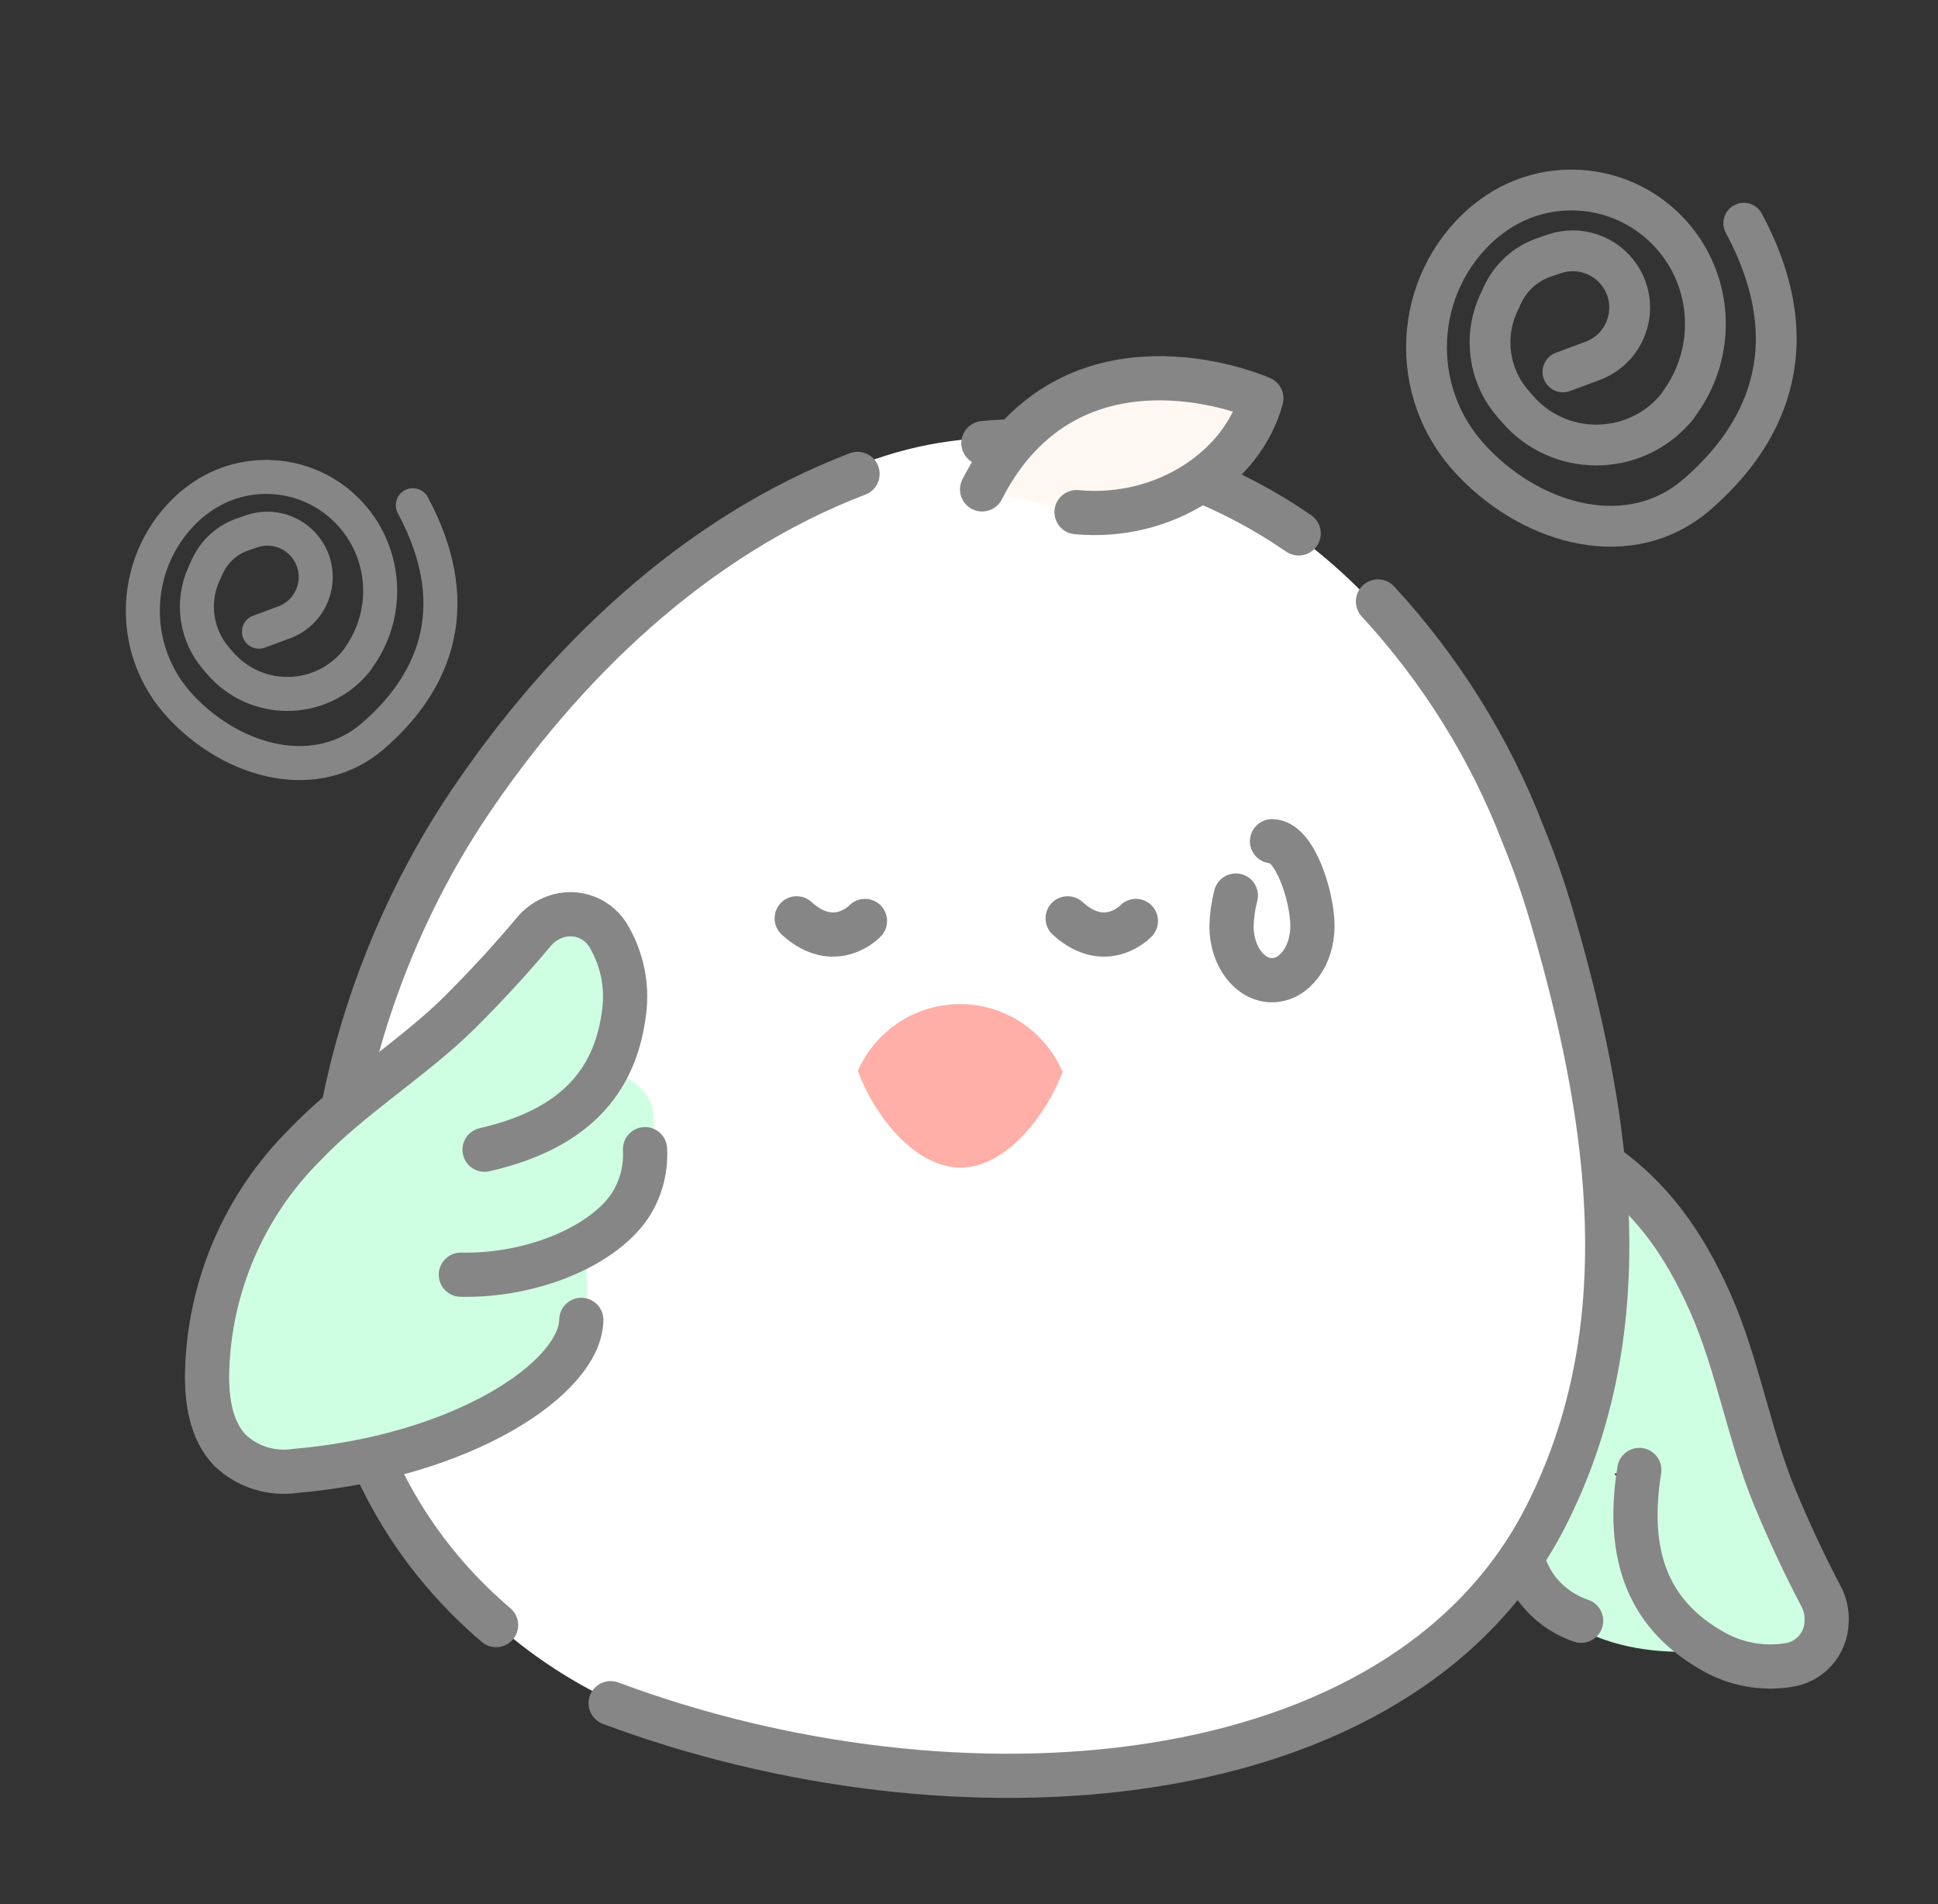 <svg viewBox="0 0 57 56" fill="none" xmlns="http://www.w3.org/2000/svg">
<rect x="0" y="0" width="57" height="56" fill="#333333" stroke="none"/>
<path d="M50.004 48.554C50.004 48.554 44.966 49.123 44.561 44.842C41.773 44.578 40.725 42.098 40.846 39.185C46.8 40.769 50.566 46.747 50.004 48.554Z" fill="#CFFFE2"/>
<path d="M42.575 44.056C40.767 43.296 39.83 38.228 42.447 32.341C43.854 32.568 45.206 33.056 46.434 33.78C48.171 34.784 49.343 36.143 50.31 38.329C51.103 40.119 51.468 42.285 52.191 44.019C52.606 45.023 53.062 46.001 53.557 46.941C53.681 47.171 53.739 47.43 53.724 47.691C53.719 48.01 53.598 48.316 53.384 48.553C53.169 48.789 52.876 48.94 52.559 48.976C51.824 49.084 51.074 48.948 50.424 48.588C48.787 47.677 47.746 46.144 48.215 43.232" fill="#CFFFE2"/>
<path d="M42.575 44.056C40.767 43.296 39.83 38.228 42.447 32.341C43.854 32.568 45.206 33.056 46.434 33.78C48.171 34.784 49.343 36.143 50.31 38.329C51.103 40.119 51.468 42.285 52.191 44.019C52.606 45.023 53.062 46.001 53.557 46.941C53.681 47.171 53.739 47.43 53.724 47.691C53.719 48.01 53.598 48.316 53.384 48.553C53.169 48.789 52.876 48.94 52.559 48.976C51.824 49.084 51.074 48.948 50.424 48.588C48.787 47.677 47.746 46.144 48.215 43.232" stroke="#868686" stroke-width="1.3" stroke-linecap="round" stroke-linejoin="round"/>
<path d="M46.504 47.667C45.978 47.489 45.519 47.156 45.188 46.71C44.338 45.535 44.298 43.182 45.131 41.2" stroke="#868686" stroke-width="1.3" stroke-linecap="round" stroke-linejoin="round"/>
<path d="M30.392 12.903C37.582 13.546 41.716 18.259 44.24 23.564C44.603 24.334 44.932 25.121 45.219 25.907C45.372 26.332 45.517 26.757 45.659 27.186C47.39 32.431 48.429 38.151 46.144 43.527C42.464 52.146 33.649 52.805 23.724 51.66C21.985 51.455 20.286 51.004 18.683 50.322C17.179 49.703 15.796 48.84 14.594 47.768C10.966 44.444 9.709 40.019 9.91 35.892C10.163 30.714 12.008 27.323 14.646 22.895C16.831 19.213 20.971 15.226 25.482 13.596C27.044 13.011 28.722 12.774 30.392 12.903Z" fill="white"/>
<path d="M40.529 17.69C42.38 19.7 43.828 22.026 44.797 24.549C45.121 25.338 45.401 26.141 45.639 26.955C45.767 27.387 45.888 27.822 46.006 28.257C47.439 33.613 48.128 39.367 45.466 44.595C41.2 52.983 28.086 53.873 17.96 50.091" stroke="#868686" stroke-width="1.3" stroke-linecap="round" stroke-linejoin="round"/>
<path d="M28.924 13.031C29.773 12.947 30.629 12.966 31.473 13.088C33.897 13.421 36.203 14.313 38.196 15.688" stroke="#868686" stroke-width="1.3" stroke-linecap="round" stroke-linejoin="round"/>
<path d="M14.591 47.794C7.282 41.562 9.159 30.56 13.77 23.671C16.54 19.538 20.41 15.779 25.222 13.938" stroke="#868686" stroke-width="1.3" stroke-linecap="round" stroke-linejoin="round"/>
<path d="M31.234 31.487C30.978 30.905 30.558 30.41 30.026 30.063C29.493 29.716 28.871 29.531 28.235 29.531C27.599 29.531 26.977 29.716 26.445 30.063C25.912 30.41 25.492 30.905 25.236 31.487V31.504C25.715 32.813 26.91 34.339 28.248 34.339C29.587 34.339 30.769 32.816 31.261 31.504L31.234 31.487Z" fill="#FFAFA7"/>
<path d="M31.663 15.062C34.274 15.307 36.56 13.724 37.099 11.715C35.71 11.133 31.154 9.948 28.885 14.393" fill="#FFF8F2"/>
<path d="M31.663 15.062C34.274 15.307 36.56 13.724 37.099 11.715C35.71 11.133 31.154 9.948 28.885 14.393" stroke="#868686" stroke-width="1.3" stroke-linecap="round" stroke-linejoin="round"/>
<path d="M33.409 27.086C33.409 27.086 32.526 28.033 31.401 27.009" stroke="#868686" stroke-width="1.3" stroke-linecap="round" stroke-linejoin="round"/>
<path d="M25.44 27.086C25.44 27.086 24.556 28.033 23.432 27.009" stroke="#868686" stroke-width="1.3" stroke-linecap="round" stroke-linejoin="round"/>
<path d="M19.22 32.769C19.303 33.921 19.049 35.229 17.844 36.187C17.642 36.352 17.483 36.564 17.381 36.804C17.279 37.044 17.237 37.306 17.258 37.566C17.302 38.134 17.216 38.706 17.006 39.236C16.797 39.767 16.47 40.243 16.05 40.628C14.955 41.706 11.531 40.662 11.699 39.125C12.033 36.063 13.593 33.552 14.925 31.906C15.889 30.727 19.109 31.253 19.22 32.769Z" fill="#CFFFE2"/>
<path d="M17.097 38.818C17.07 40.521 13.636 42.834 8.685 43.259C8.339 43.311 7.986 43.283 7.653 43.177C7.319 43.072 7.014 42.891 6.761 42.65C6.195 42.058 6.075 41.157 6.091 40.361C6.151 37.841 7.183 35.443 8.97 33.666C10.309 32.257 12.177 31.109 13.519 29.777C14.285 29.014 15.015 28.224 15.698 27.407C15.863 27.207 16.079 27.055 16.324 26.968C16.622 26.858 16.95 26.86 17.247 26.975C17.543 27.089 17.788 27.309 17.934 27.591C18.303 28.244 18.453 28.999 18.359 29.743C18.131 31.621 17.1 33.164 14.252 33.813" fill="#CFFFE2"/>
<path d="M17.097 38.818C17.07 40.521 13.636 42.834 8.685 43.259C8.339 43.311 7.986 43.283 7.653 43.177C7.319 43.072 7.014 42.891 6.761 42.65C6.195 42.058 6.075 41.157 6.091 40.361C6.151 37.841 7.183 35.443 8.97 33.666C10.309 32.257 12.177 31.109 13.519 29.777C14.285 29.014 15.015 28.224 15.698 27.407C15.863 27.207 16.079 27.055 16.324 26.968C16.622 26.858 16.95 26.86 17.247 26.975C17.543 27.089 17.788 27.309 17.934 27.591C18.303 28.244 18.453 28.999 18.359 29.743C18.131 31.621 17.1 33.164 14.252 33.813" stroke="#868686" stroke-width="1.3" stroke-linecap="round" stroke-linejoin="round"/>
<path d="M18.971 33.797C19.003 34.354 18.865 34.908 18.576 35.386C17.81 36.625 15.668 37.535 13.555 37.489" stroke="#868686" stroke-width="1.3" stroke-linecap="round" stroke-linejoin="round"/>
<path d="M37.412 24.741C38.082 24.741 38.601 26.361 38.601 27.238C38.601 28.115 38.068 28.828 37.412 28.828C36.756 28.828 36.221 28.119 36.221 27.245C36.228 26.939 36.271 26.634 36.348 26.338" stroke="#868686" stroke-width="1.3" stroke-linecap="round" stroke-linejoin="round"/>
<path d="M51.288 6.565C53.299 10.314 51.787 12.917 49.913 14.54C47.962 16.229 45.135 15.467 43.345 13.608V13.608L43.28 13.539C41.39 11.541 41.542 8.372 43.615 6.565V6.565L43.76 6.45C45.339 5.188 47.617 5.326 49.032 6.77V6.77C50.345 8.108 50.532 10.186 49.48 11.738L49.328 11.962L49.27 12.03C48.041 13.447 45.839 13.44 44.62 12.015L44.483 11.855C43.789 11.045 43.629 9.905 44.071 8.935L44.188 8.681C44.427 8.157 44.871 7.755 45.417 7.569L45.722 7.465C46.438 7.222 47.228 7.49 47.649 8.118V8.118C48.249 9.015 47.853 10.238 46.841 10.613L45.969 10.937" stroke="#868686" stroke-width="1.2" stroke-linecap="round"/>
<path d="M12.142 14.858C13.854 18.048 12.567 20.264 10.973 21.644C9.312 23.081 6.906 22.433 5.383 20.851V20.851L5.328 20.793C3.719 19.093 3.849 16.396 5.613 14.858V14.858L5.736 14.76C7.08 13.686 9.019 13.803 10.223 15.032V15.032C11.34 16.171 11.499 17.939 10.604 19.26L10.475 19.451L10.425 19.508C9.379 20.714 7.506 20.708 6.468 19.495L6.351 19.359C5.761 18.67 5.624 17.701 6.001 16.875L6.1 16.658C6.304 16.212 6.682 15.87 7.146 15.713L7.406 15.624C8.015 15.417 8.688 15.645 9.046 16.18V16.18C9.556 16.943 9.22 17.984 8.358 18.303L7.616 18.578" stroke="#868686" stroke-linecap="round"/>
</svg>
